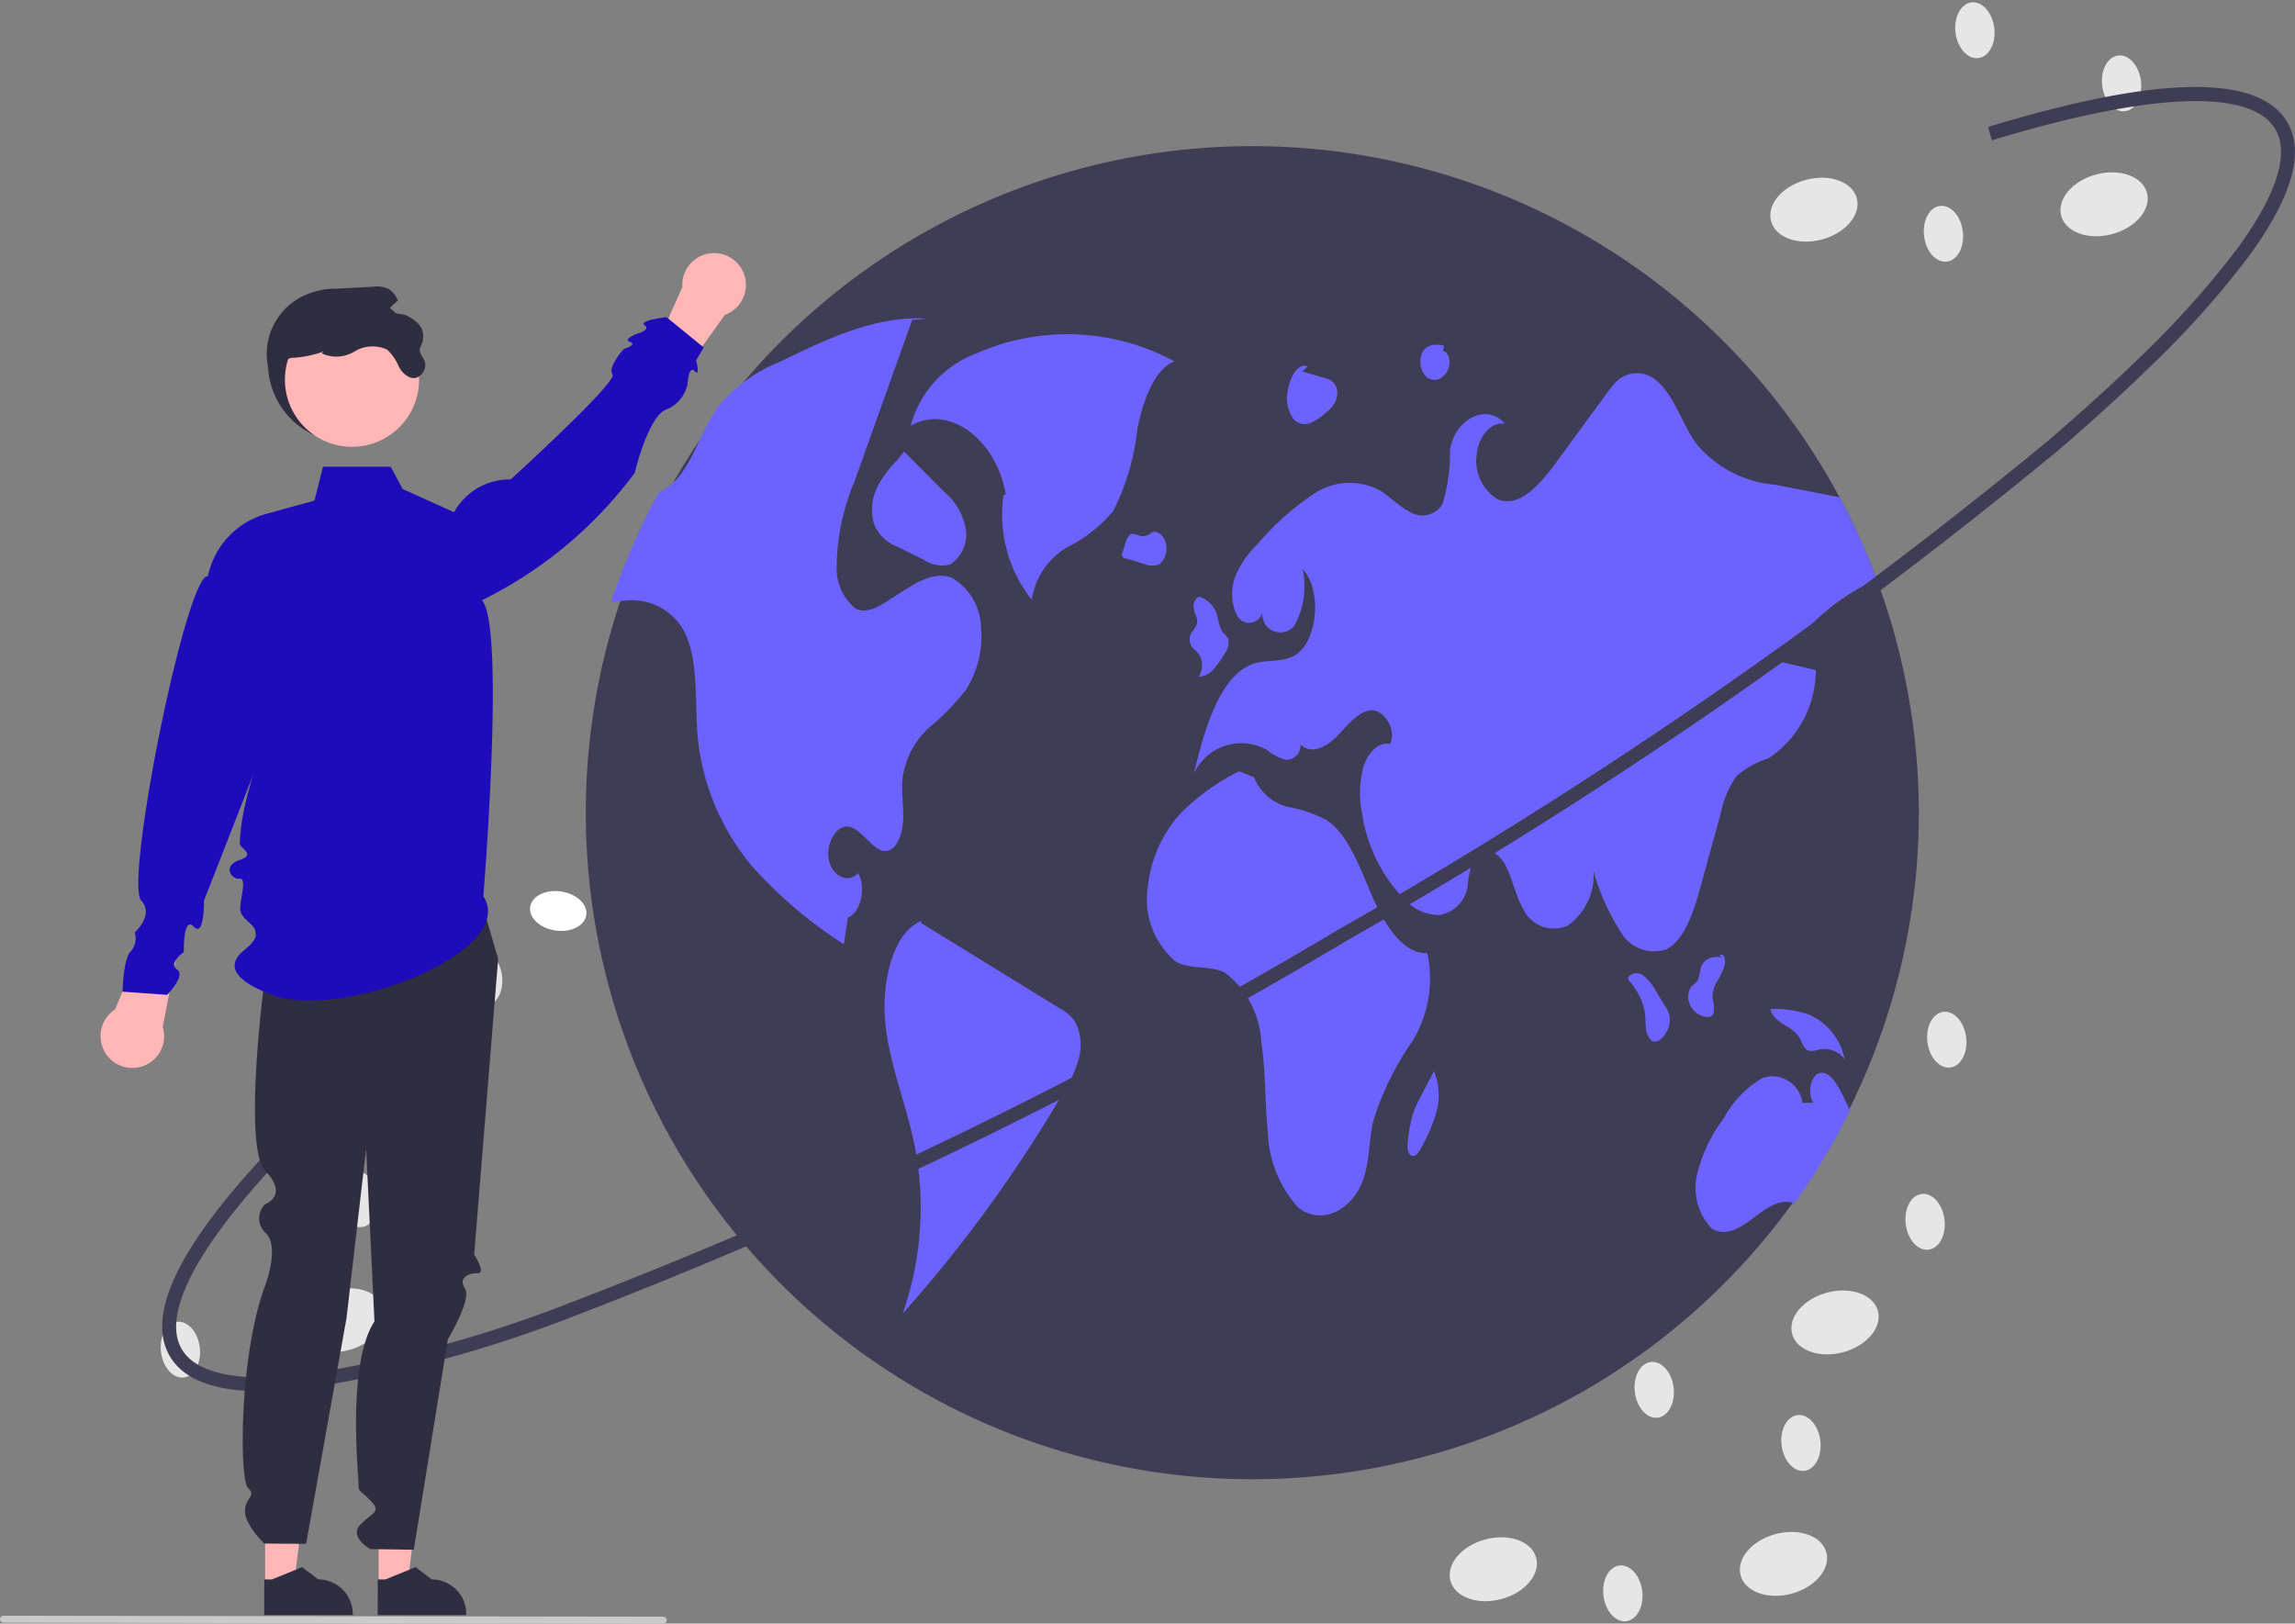 <svg xmlns="http://www.w3.org/2000/svg" width="90.312" height="63.889" viewBox="0 0 90.312 63.889">
  <rect x="0" y="0" width="90.312" height="63.889" fill="#808080" stroke="none"/>
  <g id="Group_7" data-name="Group 7" transform="translate(249.135 -435.704)">
    <ellipse id="Ellipse_18" data-name="Ellipse 18" cx="0.776" cy="1.115" rx="0.776" ry="1.115" transform="matrix(0.144, -0.99, 0.99, 0.144, -228.383, 472.159)" fill="#fff"/>
    <path id="Path_28" data-name="Path 28" d="M702.588,291.241A26.229,26.229,0,1,1,700.927,282c.057.154.113.308.167.464h0q.363,1.025.64,2.089A26.414,26.414,0,0,1,702.588,291.241Z" transform="translate(-876.213 176.498)" fill="#3f3d56"/>
    <path id="Path_29" data-name="Path 29" d="M715.838,298.045a8.86,8.86,0,0,0-7.778-.318,4.2,4.2,0,0,0-2.6,2.855c1.467-.866,3.367.5,3.744,2.7l-.088.024a5.368,5.368,0,0,0,1.108,4.118,2.9,2.9,0,0,1,1.39-2.062,5.509,5.509,0,0,0,1.817-1.434,9.194,9.194,0,0,0,.946-3.219C714.609,299.576,715.041,298.36,715.838,298.045Z" transform="translate(-918.758 151.878)" fill="#6c63ff"/>
    <path id="Path_30" data-name="Path 30" d="M668.394,308.891a9.352,9.352,0,0,1-1.436,1.47,3.307,3.307,0,0,0-1.044,1.953c-.062.531.034,1.071.021,1.608s-.192,1.141-.557,1.275c-.577.208-1.017-.863-1.609-.937-.471-.059-.895.682-.758,1.325s.778.927,1.146.508c.333.559.1,1.573-.4,1.744-.053.352-.106.7-.157,1.055a17.353,17.353,0,0,1-3.618-3.079,9.346,9.346,0,0,1-2.13-5.035c-.139-1.489.067-3.192-.616-4.338a2.352,2.352,0,0,0-2.331-1.062c-.154.01-.31.028-.464.047a26.121,26.121,0,0,1,1.891-4.328,1.852,1.852,0,0,0,.474-.295c.786-.667,1.135-2.019,1.773-2.953q.062-.09.128-.176a6.081,6.081,0,0,1,2.372-1.7c1.87-.908,3.8-1.828,5.77-1.7l-.562.054q-.984,2.755-1.969,5.51-.15.422-.3.846a8.708,8.708,0,0,0-.7,3.326,2.029,2.029,0,0,0,.732,1.669c.427.22.893-.05,1.306-.317l.522-.336c.626-.4,1.32-.817,1.982-.547a2.338,2.338,0,0,1,1.138,1.957A3.913,3.913,0,0,1,668.394,308.891Z" transform="translate(-879.527 153.969)" fill="#6c63ff"/>
    <path id="Path_31" data-name="Path 31" d="M707.913,400.285l-5.488-3.379.031-.08c-1.137.433-1.61,2.455-1.422,4.109s.826,3.132,1.147,4.743a12.589,12.589,0,0,1-.475,6.606,54.1,54.1,0,0,0,6.355-8.757,4.685,4.685,0,0,0,.575-1.275,2.027,2.027,0,0,0-.134-1.442A1.605,1.605,0,0,0,707.913,400.285Z" transform="translate(-915.321 75.114)" fill="#6c63ff"/>
    <path id="Path_32" data-name="Path 32" d="M699.062,318.381a2.024,2.024,0,0,0-.093,1.471,1.631,1.631,0,0,0,.911.844l1.011.5a1.3,1.3,0,0,0,1.042.2,1.389,1.389,0,0,0,.626-1.415,2.519,2.519,0,0,0-.856-1.456l-1.567-1.575-.294.361A3.934,3.934,0,0,0,699.062,318.381Z" transform="translate(-913.691 136.525)" fill="#6c63ff"/>
    <path id="Path_33" data-name="Path 33" d="M776.749,314.989l1.364.321a4.162,4.162,0,0,1-1.862,3.472,3.475,3.475,0,0,0-1.251.694,3.8,3.8,0,0,0-.628,1.471l-.779,2.834c-.279,1.018-.637,2.149-1.361,2.516a1.506,1.506,0,0,1-1.812-.717,8.632,8.632,0,0,1-1.053-2.365,2.433,2.433,0,0,1-1.021,2.152,1.334,1.334,0,0,1-1.76-.687c-.293-.515-.415-1.194-.7-1.716s-.891-.821-1.2-.332a4.456,4.456,0,0,0-.283,1.238,1.345,1.345,0,0,1-1.124,1.081,1.874,1.874,0,0,1-1.345-.615,6.092,6.092,0,0,1-1.671-3.37,4.019,4.019,0,0,1,.047-1.843c.18-.571.616-1.011,1.049-.9.285-.6-.277-1.4-.783-1.329s-.905.615-1.322,1.033-1,.722-1.414.307a.574.574,0,0,1-.537.608h-.045a2.081,2.081,0,0,1-.758-.4,2.057,2.057,0,0,0-2.855.929c.425-1.81,1.049-3.888,2.356-4.313.534-.175,1.116-.031,1.621-.333.893-.535,1.074-2.558.3-3.393a3.254,3.254,0,0,1-.337,2.25.714.714,0,0,1-1.238-.61.535.535,0,0,1-.995.211,1.922,1.922,0,0,1-.057-1.618,3.813,3.813,0,0,1,.855-1.215,10.491,10.491,0,0,1,2.211-1.972,2.506,2.506,0,0,1,2.551-.161c.427.246.8.657,1.238.874a.918.918,0,0,0,1.263-.3h0l.014-.024a6.964,6.964,0,0,0,.292-2.126c.216-1.257,1.473-1.845,2.17-1.015-.521-.134-1.059.483-1.124,1.229a1.773,1.773,0,0,0,.816,1.727c.848.376,1.678-.569,2.319-1.444q1-1.373,2.01-2.745a3.311,3.311,0,0,1,.359-.437,1.156,1.156,0,0,1,1.58-.032c.678.553,1,1.687,1.552,2.467a4.53,4.53,0,0,0,3.138,1.63l2.514.491a26.062,26.062,0,0,1,1.459,3.223A8.834,8.834,0,0,0,776.749,314.989Z" transform="translate(-955.794 146.762)" fill="#6c63ff"/>
    <path id="Path_34" data-name="Path 34" d="M845.2,424.174a26.3,26.3,0,0,1-2.186,3.657c-.528-.226-1.1.177-1.59.556-.516.4-1.137.782-1.666.421a2.321,2.321,0,0,1-.544-2.224,5.925,5.925,0,0,1,1.015-2.089,4.1,4.1,0,0,1,1.523-1.595,1.187,1.187,0,0,1,1.58.977l.434-.015c-.244-.334-.116-1.027.211-1.149.377-.142.7.376.927.833C845.007,423.754,845.109,423.962,845.2,424.174Z" transform="translate(-1021.54 55.229)" fill="#6c63ff"/>
    <path id="Path_35" data-name="Path 35" d="M756.764,378.522c-.933.059-1.673-1.09-2.164-2.221s-.94-2.423-1.782-3a5.2,5.2,0,0,0-1.552-.533,1.922,1.922,0,0,1-1.318-1.16l-.592-.239a8.892,8.892,0,0,0-2.248,1.6,5.024,5.024,0,0,0-1.339,2.928,3.2,3.2,0,0,0,1.085,2.952c.617.352,1.334.13,1.959.452a3.7,3.7,0,0,1,1.419,2.725c.175,1.154.131,2.353.256,3.52a4.638,4.638,0,0,0,1.187,2.98c.9.748,2.21.127,2.611-1.236.2-.668.19-1.422.338-2.116a11.2,11.2,0,0,1,1.516-3.13A4.728,4.728,0,0,0,756.764,378.522Z" transform="translate(-949.731 94.685)" fill="#6c63ff"/>
    <path id="Path_36" data-name="Path 36" d="M753.026,343.631a2.5,2.5,0,0,1,.243.258.848.848,0,0,1-.015.875.814.814,0,0,0,.583-.3,3.744,3.744,0,0,0,.447-.63.687.687,0,0,0,.132-.549c-.044-.126-.148-.18-.221-.274a1.864,1.864,0,0,1-.2-.594,1.072,1.072,0,0,0-.777-.818l.047.009a.444.444,0,0,0-.208.473c.028.183.146.335.134.522-.017.268-.285.394-.3.663A.513.513,0,0,0,753.026,343.631Z" transform="translate(-955.216 117.571)" fill="#6c63ff"/>
    <path id="Path_37" data-name="Path 37" d="M746.577,330.359h0a.756.756,0,0,0,.08-.085Z" transform="translate(-950.366 126.281)" fill="#6c63ff"/>
    <path id="Path_38" data-name="Path 38" d="M742.886,331.87a.814.814,0,0,0,.253-.807c-.068-.305-.308-.51-.529-.454a.539.539,0,0,1-.5.148c-.137-.035-.287-.126-.406-.023a.616.616,0,0,0-.138.27l-.132.4a.254.254,0,0,0-.016.153.13.13,0,0,0,.1.079l.791.233A.681.681,0,0,0,742.886,331.87Z" transform="translate(-946.395 126.03)" fill="#6c63ff"/>
    <path id="Path_39" data-name="Path 39" d="M829.022,407.019l-.366-.6a2,2,0,0,0-.482-.6.427.427,0,0,0-.6.053h0l-.006.008.015.114a2.574,2.574,0,0,1,.642,1.253c.028.2.018.415.042.62a.723.723,0,0,0,.226.505c.192.128.417-.061.554-.291a1,1,0,0,0,.156-.639A1.12,1.12,0,0,0,829.022,407.019Z" transform="translate(-1012.632 68.279)" fill="#6c63ff"/>
    <path id="Path_40" data-name="Path 40" d="M838.825,404.847a1.38,1.38,0,0,0-.045-.557,1.223,1.223,0,0,1,.186-.693,2.254,2.254,0,0,0,.29-.636.532.532,0,0,0-.014-.311c-.04-.091-.138-.132-.194-.06l.12.077a1.093,1.093,0,0,0-.487.024.6.6,0,0,0-.369.416,2.569,2.569,0,0,1-.1.431c-.072.147-.21.2-.3.325a.777.777,0,0,0,.012.738.862.862,0,0,0,.487.383C838.565,405.037,838.758,405.04,838.825,404.847Z" transform="translate(-1020.524 70.71)" fill="#6c63ff"/>
    <path id="Path_41" data-name="Path 41" d="M852.938,412.991a1.674,1.674,0,0,0,.211.387c.163.164.384.063.582.023a1.006,1.006,0,0,1,.957.384,2.437,2.437,0,0,0-1.4-1.749,4.118,4.118,0,0,0-1.441-.225l-.084.021C851.975,412.453,852.645,412.44,852.938,412.991Z" transform="translate(-1031.234 63.594)" fill="#6c63ff"/>
    <path id="Path_42" data-name="Path 42" d="M794.492,422.264v0l.024-.047Z" transform="translate(-987.204 55.591)" fill="#6c63ff"/>
    <path id="Path_43" data-name="Path 43" d="M790.545,423.419a4.578,4.578,0,0,0-.29.636,5.538,5.538,0,0,0-.21,1.089c-.026.21-.034.478.1.58a.186.186,0,0,0,.244-.033.967.967,0,0,0,.177-.263,6.059,6.059,0,0,0,.6-1.417,2.466,2.466,0,0,0-.1-1.589Z" transform="translate(-983.773 55.435)" fill="#6c63ff"/>
    <path id="Path_44" data-name="Path 44" d="M769.767,304.469a.588.588,0,0,0,.634.124,2.1,2.1,0,0,0,.6-.394,1.4,1.4,0,0,0,.361-.394.8.8,0,0,0,.074-.609.619.619,0,0,0-.471-.373l-.878-.26.212-.191c-.218-.117-.459.1-.595.369a1.985,1.985,0,0,0-.181.556A1.427,1.427,0,0,0,769.767,304.469Z" transform="translate(-967.977 147.756)" fill="#6c63ff"/>
    <path id="Path_45" data-name="Path 45" d="M792.405,299.989a.483.483,0,0,0,.659.054.736.736,0,0,0,.291-.525c.021-.23-.093-.486-.256-.506l.037-.215c-.313-.057-.7-.068-.866.312a.892.892,0,0,0,.134.88Z" transform="translate(-985.45 150.503)" fill="#6c63ff"/>
    <ellipse id="Ellipse_21" data-name="Ellipse 21" cx="1.747" cy="1.215" rx="1.747" ry="1.215" transform="translate(-180.953 496.519) rotate(-14.913)" fill="#e6e6e6"/>
    <ellipse id="Ellipse_22" data-name="Ellipse 22" cx="1.747" cy="1.215" rx="1.747" ry="1.215" transform="translate(-192.372 496.73) rotate(-14.913)" fill="#e6e6e6"/>
    <ellipse id="Ellipse_23" data-name="Ellipse 23" cx="1.747" cy="1.215" rx="1.747" ry="1.215" transform="translate(-178.924 487.018) rotate(-14.913)" fill="#e6e6e6"/>
    <ellipse id="Ellipse_24" data-name="Ellipse 24" cx="0.768" cy="1.104" rx="0.768" ry="1.104" transform="translate(-174.277 482.782) rotate(-7.068)" fill="#e6e6e6"/>
    <ellipse id="Ellipse_25" data-name="Ellipse 25" cx="0.768" cy="1.104" rx="0.768" ry="1.104" transform="translate(-173.424 475.614) rotate(-7.068)" fill="#e6e6e6"/>
    <ellipse id="Ellipse_26" data-name="Ellipse 26" cx="0.768" cy="1.104" rx="0.768" ry="1.104" transform="translate(-184.936 489.393) rotate(-7.068)" fill="#e6e6e6"/>
    <ellipse id="Ellipse_27" data-name="Ellipse 27" cx="0.768" cy="1.104" rx="0.768" ry="1.104" transform="translate(-179.162 491.483) rotate(-7.068)" fill="#e6e6e6"/>
    <ellipse id="Ellipse_28" data-name="Ellipse 28" cx="0.768" cy="1.104" rx="0.768" ry="1.104" transform="translate(-186.172 497.402) rotate(-7.068)" fill="#e6e6e6"/>
    <ellipse id="Ellipse_29" data-name="Ellipse 29" cx="1.747" cy="1.215" rx="1.747" ry="1.215" transform="translate(-237.715 486.929) rotate(-14.913)" fill="#e6e6e6"/>
    <ellipse id="Ellipse_31" data-name="Ellipse 31" cx="1.747" cy="1.215" rx="1.747" ry="1.215" transform="translate(-235.687 477.428) rotate(-14.913)" fill="#e6e6e6"/>
    <ellipse id="Ellipse_32" data-name="Ellipse 32" cx="0.768" cy="1.104" rx="0.768" ry="1.104" transform="translate(-231.04 473.192) rotate(-7.068)" fill="#e6e6e6"/>
    <ellipse id="Ellipse_35" data-name="Ellipse 35" cx="0.768" cy="1.104" rx="0.768" ry="1.104" transform="translate(-235.925 481.893) rotate(-7.068)" fill="#e6e6e6"/>
    <ellipse id="Ellipse_36" data-name="Ellipse 36" cx="0.768" cy="1.104" rx="0.768" ry="1.104" transform="translate(-242.935 487.812) rotate(-7.068)" fill="#e6e6e6"/>
    <ellipse id="Ellipse_37" data-name="Ellipse 37" cx="1.747" cy="1.215" rx="1.747" ry="1.215" transform="translate(-168.336 443.019) rotate(-14.913)" fill="#e6e6e6"/>
    <ellipse id="Ellipse_38" data-name="Ellipse 38" cx="1.747" cy="1.215" rx="1.747" ry="1.215" transform="translate(-179.755 443.23) rotate(-14.913)" fill="#e6e6e6"/>
    <ellipse id="Ellipse_42" data-name="Ellipse 42" cx="0.768" cy="1.104" rx="0.768" ry="1.104" transform="translate(-172.318 435.893) rotate(-7.068)" fill="#e6e6e6"/>
    <ellipse id="Ellipse_43" data-name="Ellipse 43" cx="0.768" cy="1.104" rx="0.768" ry="1.104" transform="translate(-166.545 437.983) rotate(-7.068)" fill="#e6e6e6"/>
    <ellipse id="Ellipse_44" data-name="Ellipse 44" cx="0.768" cy="1.104" rx="0.768" ry="1.104" transform="translate(-173.555 443.902) rotate(-7.068)" fill="#e6e6e6"/>
    <path id="Path_46" data-name="Path 46" d="M581.961,306.235c-1.868,0-3.083-.464-3.621-1.387-1.06-1.82.715-5.013,5.277-9.491l.383.39c-4.238,4.16-6.08,7.294-5.188,8.826.565.969,2.245,1.316,4.859,1a49.254,49.254,0,0,0,10.224-2.745,197.209,197.209,0,0,0,30.464-14.782,197.21,197.21,0,0,0,27.886-19.208c1.337-1.146,2.551-2.249,3.607-3.277a35.916,35.916,0,0,0,3.825-4.263c1.561-2.12,2.088-3.753,1.524-4.722-.943-1.618-4.9-1.466-11.152.429l-.159-.524c6.7-2.033,10.669-2.094,11.783-.181.693,1.189.169,2.979-1.556,5.322a36.449,36.449,0,0,1-3.884,4.33c-1.064,1.036-2.286,2.147-3.632,3.3a197.743,197.743,0,0,1-27.967,19.265,197.756,197.756,0,0,1-30.553,14.824,49.76,49.76,0,0,1-10.345,2.774A15.073,15.073,0,0,1,581.961,306.235Z" transform="translate(-820.795 184.218)" fill="#3f3d56"/>
    <path id="Path_6" data-name="Path 6" d="M652.159,345.168a3.125,3.125,0,0,0,2.977,2.977,2.977,2.977,0,0,0,2.977-2.977,3.085,3.085,0,0,0-2.977-2.977A2.528,2.528,0,0,0,652.159,345.168Z" transform="translate(-890.748 104.962)" fill="#2f2e41"/>
    <path id="Path_7" data-name="Path 7" d="M397.1,653.51h1.134l.539-4.373H397.1Z" transform="translate(-631.336 -155.432)" fill="#ffb6b6"/>
    <path id="Path_8" data-name="Path 8" d="M690.08,782.8h3.486v-.044a1.357,1.357,0,0,0-1.357-1.357h0l-.637-.483-1.188.483h-.3Z" transform="translate(-924.353 -283.544)" fill="#2f2e41"/>
    <path id="Path_9" data-name="Path 9" d="M358.1,653.51h1.134l.539-4.373H358.1Z" transform="translate(-596.802 -155.432)" fill="#ffb6b6"/>
    <path id="Path_10" data-name="Path 10" d="M651.08,782.8h3.486v-.044a1.357,1.357,0,0,0-1.357-1.357h0l-.637-.483-1.188.483h-.3Z" transform="translate(-889.819 -283.544)" fill="#2f2e41"/>
    <path id="Path_11" data-name="Path 11" d="M652.968,540.926l.8,2.748-.944,11.639s.486.728.143.728-.784.161-.506.6-.671,1.995-.671,1.995l-1.342,8.287-1.71-.025s-.869-.484-.381-.974.831-.49.373-.948-.458-.32-.458-.675-.459-4.7.629-6.362l-.328-6.79-.772,6.66-1.59,8.884-1.647-.013s-.761-.733-.759-1.276.47-.588.121-.909-.349-5.252.682-7.993c0,0,.583-1.531,0-2.056a.769.769,0,0,1,0-1.125s.926-.335,0-1.3,0-7.781,0-7.781-1.013-2.752.013-3.834S652.968,540.926,652.968,540.926Z" transform="translate(-883.3 -70.237)" fill="#2f2e41"/>
    <path id="Path_12" data-name="Path 12" d="M595.394,562.48l1.43-3.456,1.127.626-.68,3.516a1.252,1.252,0,1,1-1.877-.685Z" transform="translate(-840.001 -87.056)" fill="#ffb6b6"/>
    <path id="Path_13" data-name="Path 13" d="M785.183,331.738l-2.176,3.042-.956-.865,1.459-3.27a1.252,1.252,0,1,1,1.672,1.093Z" transform="translate(-1005.793 116.356)" fill="#ffb6b6"/>
    <path id="Path_14" data-name="Path 14" d="M616.664,374.08c1.411,2.189-5.683,4.967-8.405,3.852-.477-.2-2.116-.84-1-1.735s-.13-1.02-.16-1.6c-.02-.389.282-1.243-.033-1.207s-.682-.5,0-.733.007-.443.013-.663c.066-2.4,1.907-6.216,1.907-6.216l-3.317,8.48s.025,1.467-.4,1.019-.392,1-.392,1-.629.439-.267.683-.39,1-.39,1l-1.753-.125s.027-1.3.327-1.59a.772.772,0,0,0,.152-.741s.779-.69.257-1.25c-.672-.72,1.777-12.885,2.623-12.765a3.22,3.22,0,0,1,2.3-2.456l1.893-.521.336-1.334h2.666l.464.876,2.026.915a2.5,2.5,0,0,1,2.23-1.29s4.212-3.832,4.006-4.131.447-1,.447-1,.557-.182.243-.28.28-.323.28-.323.551-.145.291-.335.867-.316.867-.316l1.462,1.193-.3.5s.18.682-.055.433-.279.474-.279.474a1.357,1.357,0,0,1-.832,1.03c-.712.238-1.252,2.5-1.252,2.5a16.622,16.622,0,0,1-6.009,5.008C617.538,363.483,616.664,374.08,616.664,374.08Z" transform="translate(-846.779 96.891)" fill="#1e0bb9"/>
    <circle id="Ellipse_1" data-name="Ellipse 1" cx="2.64" cy="2.64" r="2.64" transform="translate(-237.923 448.005)" fill="#ffb6b6"/>
    <path id="Path_15" data-name="Path 15" d="M656.518,344.825c.084.574.573,1.374.458,1.374s-.929-2.365-.115-2.519a4.272,4.272,0,0,0,1.274-.253l-.078.073a1.359,1.359,0,0,0,1.291-.071,1.368,1.368,0,0,1,1.292-.071,2.059,2.059,0,0,1,.471.7c.143.246.408.479.68.4a.539.539,0,0,0,.344-.533c0-.227-.3-.442-.2-.646.295-.6.03-1.014-.613-1.3l-.7-.109a1.985,1.985,0,0,1,.44-.442,1.006,1.006,0,0,0-.355-.455,1.115,1.115,0,0,0-.634-.092l-1.449.076a2.557,2.557,0,0,0-1.047.2,2.066,2.066,0,0,0-.85,1.011A4.178,4.178,0,0,0,656.518,344.825Z" transform="translate(-894.535 106.107)" fill="#2f2e41"/>
    <path id="Path_16" data-name="Path 16" d="M560.422,797.865l25.964.035a.136.136,0,0,0,0-.273l-25.964-.035a.136.136,0,1,0,0,.273Z" transform="translate(-809.42 -298.307)" fill="#cacaca"/>
  </g>
</svg>
